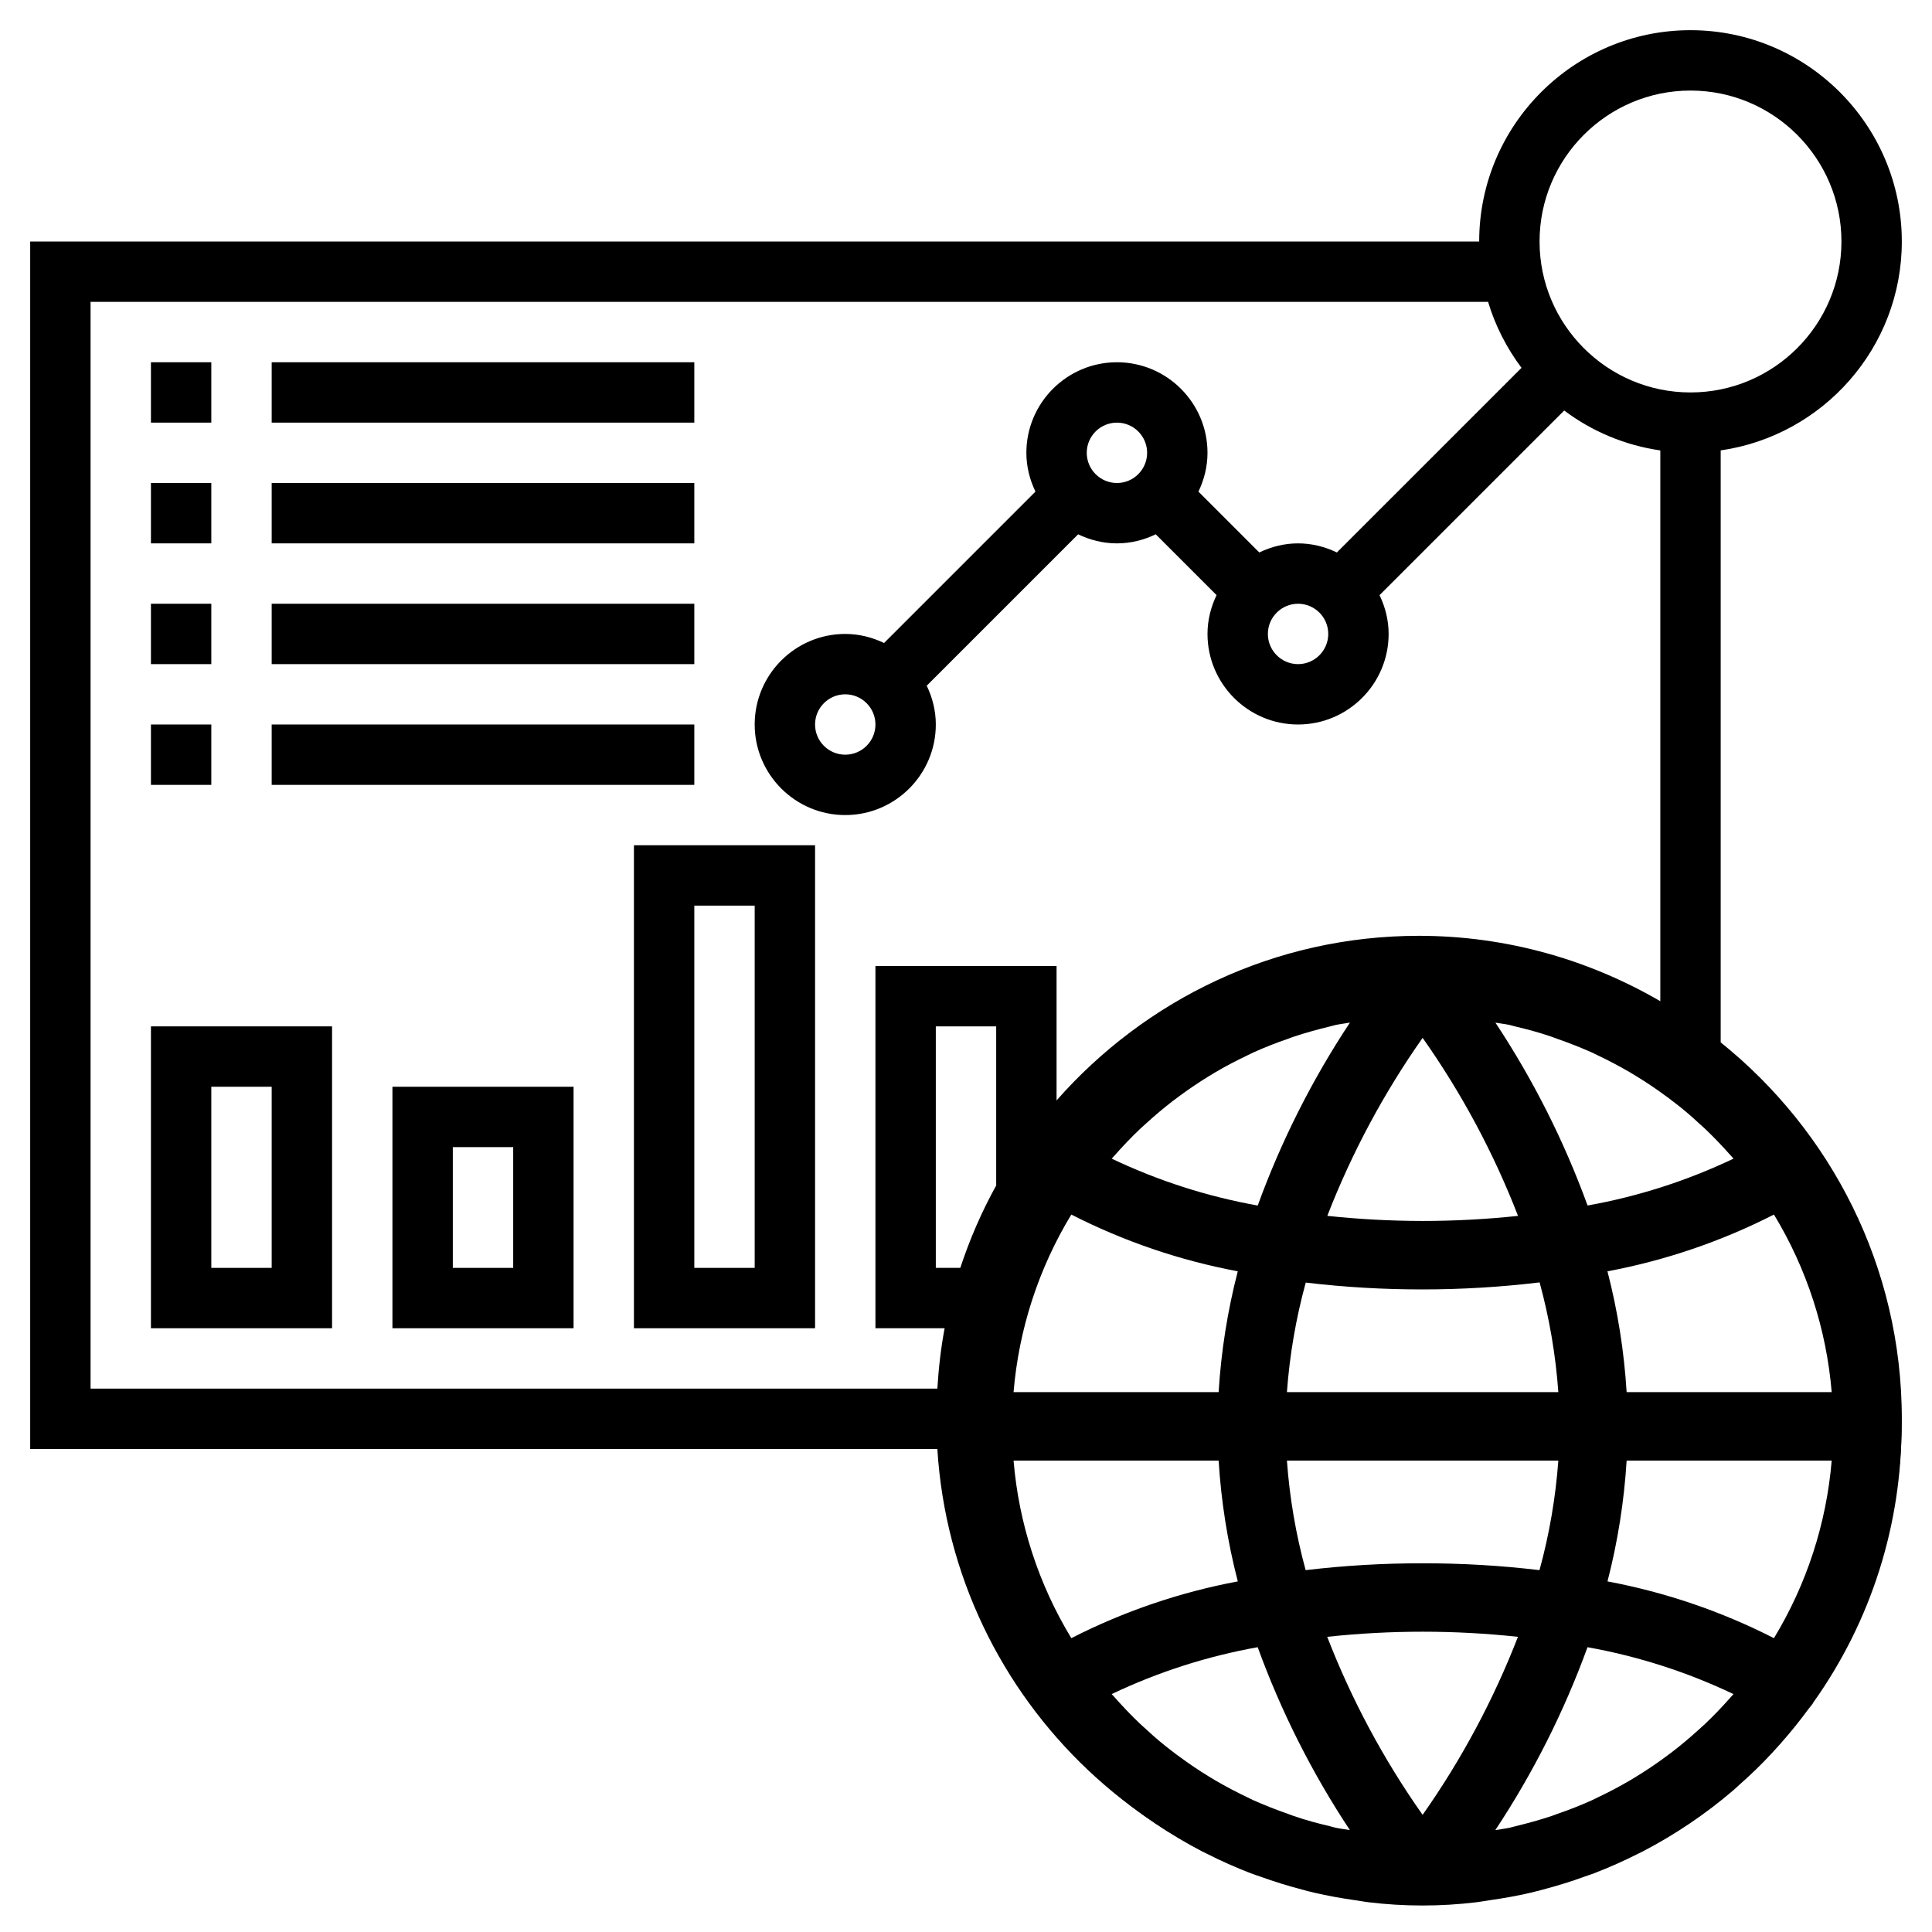 <?xml version="1.0" encoding="utf-8"?>
<!-- Generator: Adobe Illustrator 16.0.0, SVG Export Plug-In . SVG Version: 6.00 Build 0)  -->
<!DOCTYPE svg PUBLIC "-//W3C//DTD SVG 1.1//EN" "http://www.w3.org/Graphics/SVG/1.1/DTD/svg11.dtd">
<svg version="1.1" id="Layer_5" xmlns="http://www.w3.org/2000/svg" xmlns:xlink="http://www.w3.org/1999/xlink" x="0px" y="0px"
	 width="512px" height="512px" viewBox="0 0 512 512" enable-background="new 0 0 512 512" xml:space="preserve">
<g>
	<path d="M456,276.24V119.36c27.096-3.904,48-27.208,48-55.36c0-30.872-25.12-56-56-56c-30.881,0-56,25.128-56,56H8v320h240.408
		c4.159,66.849,59.72,120,127.592,120c70.575,0,128-57.424,128-128C504,335.688,485.224,299.72,456,276.24z M448,24
		c22.056,0,40,17.944,40,40c0,22.057-17.944,40-40,40c-22.057,0-40-17.943-40-40C408,41.944,425.944,24,448,24z M248.408,368H24V80
		H394.36c1.912,6.384,4.952,12.265,8.856,17.48l-48.929,48.928c-3.136-1.504-6.592-2.408-10.288-2.408
		c-3.695,0-7.151,0.904-10.279,2.408l-16.12-16.12c1.496-3.136,2.399-6.592,2.399-10.288c0-13.231-10.768-24-23.999-24
		c-13.232,0-24,10.769-24,24c0,3.696,0.903,7.152,2.407,10.28l-40.119,40.12c-3.137-1.496-6.593-2.4-10.288-2.4
		c-13.232,0-24,10.769-24,24c0,13.232,10.768,24,24,24c13.231,0,24-10.768,24-24c0-3.695-0.904-7.151-2.408-10.279l40.12-40.12
		C288.848,143.096,292.304,144,296,144c3.695,0,7.151-0.903,10.279-2.408l16.12,16.12c-1.496,3.137-2.4,6.593-2.4,10.288
		c0,13.232,10.769,24,24,24C357.232,192,368,181.232,368,168c0-3.695-0.904-7.151-2.408-10.279l48.936-48.929
		c7.32,5.488,16.008,9.208,25.473,10.576v145.96C421.144,254.376,399.327,248,376,248c-38.24,0-72.528,16.944-96,43.624V256h-48v96
		h18.336C249.344,357.224,248.744,362.576,248.408,368z M352,168c0,4.416-3.593,8-8,8c-4.408,0-8-3.584-8-8s3.592-8,8-8
		C348.407,160,352,163.584,352,168z M304,120c0,4.416-3.593,8-8,8c-4.408,0-8-3.584-8-8s3.592-8,8-8
		C300.407,112,304,115.584,304,120z M232,192c0,4.416-3.592,8-8,8s-8-3.584-8-8s3.592-8,8-8S232,187.584,232,192z M248,336v-64h16
		v42.168c-3.832,6.912-7,14.217-9.513,21.832H248z M477.768,422.429c-1.021,3.058-2.697,5.829-4.851,8.162
		c-0.429,0.942-0.92,1.852-1.47,2.722c-0.73,1.915-1.715,3.714-2.919,5.347l0.175,0.101C448.544,468.456,414.512,488,376,488
		c-36.964,0-69.793-18.01-90.197-45.713c-3.296-2.898-5.723-6.742-6.896-11.061c-1.5-1.908-2.702-4.056-3.527-6.372l-0.003,0.002
		C268.16,410.072,264,393.528,264,376c0-58.971,45.845-107.322,103.752-111.571c1.041-0.182,2.104-0.288,3.186-0.315
		c2.082-0.656,4.286-1.015,6.563-1.015c2.703,0,5.307,0.501,7.723,1.411C442.667,269.227,488,317.36,488,376
		C488,392.576,484.276,408.27,477.768,422.429z"/>
	<path d="M40,96h16v16H40V96z"/>
	<path d="M72,96h112v16H72V96z"/>
	<path d="M40,128h16v16H40V128z"/>
	<path d="M72,128h112v16H72V128z"/>
	<path d="M40,160h16v16H40V160z"/>
	<path d="M72,160h112v16H72V160z"/>
	<path d="M40,192h16v16H40V192z"/>
	<path d="M72,192h112v16H72V192z"/>
	<path d="M40,352h48v-80H40V352z M56,288h16v48H56V288z"/>
	<path d="M104,352h48v-64h-48V352z M120,304h16v32h-16V304z"/>
	<path d="M168,352h48V224h-48V352z M184,240h16v96h-16V240z"/>
</g>
<g>
	<g>
		<path d="M480.463,304.703c-0.003-0.083-0.013-0.164-0.027-0.245c-0.316-0.453-0.706-0.844-1.033-1.289
			c-2.371-3.229-4.881-6.338-7.531-9.326c-0.725-0.815-1.451-1.624-2.194-2.422c-2.729-2.921-5.59-5.707-8.583-8.355
			c-0.553-0.49-1.071-0.999-1.624-1.479c-7.378-6.319-15.458-11.774-24.078-16.258c-0.345-0.182-0.709-0.335-1.062-0.516
			c-3.839-1.952-7.776-3.705-11.795-5.253c-0.906-0.327-1.732-0.636-2.594-0.908c-3.575-1.288-7.205-2.417-10.887-3.385
			c-1.089-0.289-2.178-0.589-3.284-0.843c-3.63-0.843-7.259-1.488-10.969-2.015c-1.126-0.163-2.231-0.381-3.366-0.518
			c-9.558-1.161-19.22-1.161-28.777,0c-1.135,0.137-2.241,0.354-3.367,0.518c-3.71,0.526-7.375,1.172-10.969,2.015
			c-1.106,0.253-2.195,0.554-3.284,0.843c-3.706,0.967-7.336,2.095-10.886,3.385c-0.907,0.308-1.734,0.618-2.596,0.908
			c-4.017,1.548-7.955,3.3-11.794,5.253c-0.353,0.181-0.717,0.334-1.062,0.516c-8.648,4.477-16.756,9.932-24.159,16.258
			c-0.554,0.48-1.071,0.989-1.624,1.479c-3.025,2.661-5.885,5.446-8.583,8.355c-0.743,0.798-1.471,1.606-2.194,2.422
			c-2.656,2.981-5.166,6.091-7.53,9.326c-0.328,0.444-0.717,0.836-1.035,1.288c-0.041,0.079-0.079,0.161-0.108,0.245
			c-31.292,43.854-31.292,102.738,0,146.593c0.029,0.083,0.066,0.165,0.108,0.244c0.318,0.453,0.707,0.844,1.035,1.288
			c2.364,3.229,4.874,6.338,7.53,9.327c0.724,0.815,1.451,1.624,2.194,2.422c2.733,2.921,5.595,5.706,8.583,8.355
			c0.553,0.49,1.07,0.998,1.624,1.479c7.377,6.319,15.458,11.775,24.077,16.256c0.345,0.183,0.709,0.336,1.062,0.518
			c3.839,1.952,7.777,3.704,11.795,5.253c0.907,0.327,1.733,0.636,2.596,0.908c3.573,1.289,7.203,2.417,10.886,3.384
			c1.088,0.29,2.177,0.591,3.283,0.844c3.63,0.844,7.258,1.487,10.97,2.015c1.124,0.163,2.23,0.38,3.366,0.517
			c9.557,1.162,19.22,1.162,28.777,0c1.134-0.137,2.24-0.354,3.366-0.517c3.71-0.527,7.376-1.171,10.969-2.015
			c1.106-0.253,2.195-0.554,3.284-0.844c3.714-0.967,7.343-2.095,10.886-3.384c0.909-0.309,1.734-0.618,2.596-0.908
			c4.018-1.549,7.955-3.3,11.795-5.253c0.353-0.182,0.716-0.334,1.062-0.518c8.619-4.48,16.699-9.937,24.077-16.256
			c0.553-0.481,1.071-0.989,1.624-1.479c3.025-2.656,5.885-5.441,8.582-8.355c0.744-0.798,1.472-1.606,2.195-2.422
			c2.655-2.989,5.165-6.098,7.531-9.327c0.326-0.444,0.716-0.835,1.033-1.288c0.042-0.079,0.079-0.161,0.109-0.244
			C511.755,407.44,511.755,348.557,480.463,304.703z M470.113,321.868c8.675,14.29,13.916,30.398,15.304,47.059h-54.343
			c-0.666-10.811-2.367-21.531-5.081-32.017C441.344,334.036,456.202,328.97,470.113,321.868z M400.09,271.634
			c0.509,0.119,0.998,0.282,1.507,0.399c3.247,0.762,6.469,1.634,9.616,2.723c0.482,0.162,0.953,0.353,1.426,0.525
			c3.121,1.089,6.195,2.295,9.207,3.629c0.527,0.246,1.044,0.519,1.57,0.762c2.886,1.374,5.703,2.859,8.456,4.456l1.814,1.098
			c2.611,1.596,5.153,3.305,7.621,5.126c0.635,0.462,1.27,0.906,1.896,1.414c2.418,1.815,4.734,3.76,6.949,5.835
			c0.579,0.526,1.18,1.042,1.75,1.587c2.323,2.205,4.535,4.536,6.679,6.949c0.271,0.317,0.561,0.607,0.833,0.908
			c-12.283,5.854-25.297,10.035-38.693,12.428c-6.206-17.059-14.403-33.327-24.422-48.463
			C397.56,271.235,398.848,271.361,400.09,271.634z M341.047,368.927c0.717-9.816,2.388-19.54,4.99-29.032
			c10.279,1.222,20.623,1.827,30.974,1.814c10.361-0.003,20.714-0.624,31-1.859c2.6,9.507,4.262,19.246,4.962,29.077H341.047z
			 M412.973,387.07c-0.714,9.817-2.386,19.541-4.989,29.033c-10.279-1.222-20.621-1.826-30.973-1.814
			c-10.361-0.012-20.712,0.594-31.002,1.814c-2.595-9.492-4.257-19.216-4.962-29.033H412.973z M377.01,275.047
			c10.325,14.632,18.816,30.477,25.284,47.176c-8.397,0.893-16.838,1.34-25.284,1.343c-8.437-0.01-16.867-0.461-25.257-1.353
			C358.231,305.525,366.711,289.685,377.01,275.047z M295.451,306.129c2.13-2.415,4.354-4.746,6.675-6.951
			c0.572-0.543,1.171-1.062,1.752-1.588c2.238-2.038,4.554-3.981,6.949-5.832c0.626-0.481,1.261-0.907,1.896-1.416
			c2.468-1.814,5.008-3.523,7.622-5.126l1.813-1.098c2.752-1.609,5.572-3.094,8.455-4.455c0.527-0.245,1.045-0.519,1.57-0.762
			c3.014-1.361,6.09-2.568,9.209-3.63c0.472-0.171,0.907-0.362,1.426-0.525c3.146-1.053,6.35-1.925,9.616-2.723
			c0.507-0.117,0.997-0.28,1.515-0.39c1.242-0.273,2.531-0.399,3.791-0.626c-10.023,15.141-18.223,31.41-24.432,48.474
			c-13.395-2.395-26.408-6.574-38.693-12.429C294.888,306.736,295.179,306.446,295.451,306.129z M283.91,321.868
			c13.905,7.101,28.762,12.167,44.11,15.042c-2.711,10.485-4.409,21.207-5.071,32.017h-54.345
			C269.994,352.266,275.234,336.158,283.91,321.868z M283.91,434.13c-8.678-14.289-13.916-30.397-15.306-47.06h54.345
			c0.664,10.813,2.365,21.532,5.08,32.018C312.678,421.962,297.821,427.028,283.91,434.13z M353.931,484.363
			c-0.509-0.118-0.999-0.28-1.507-0.399c-3.247-0.761-6.469-1.633-9.617-2.722c-0.48-0.162-0.951-0.353-1.424-0.525
			c-3.121-1.089-6.196-2.295-9.208-3.629c-0.526-0.246-1.045-0.519-1.569-0.764c-2.887-1.372-5.705-2.857-8.455-4.454l-1.815-1.097
			c-2.612-1.597-5.152-3.306-7.62-5.127c-0.635-0.462-1.27-0.906-1.896-1.414c-2.42-1.815-4.737-3.76-6.949-5.835
			c-0.58-0.526-1.18-1.042-1.751-1.588c-2.323-2.204-4.537-4.535-6.678-6.948c-0.272-0.317-0.563-0.607-0.836-0.908
			c12.285-5.854,25.3-10.034,38.695-12.429c6.205,17.06,14.403,33.328,24.422,48.464
			C356.461,484.762,355.173,484.636,353.931,484.363z M377.01,480.952c-10.324-14.634-18.814-30.478-25.284-47.177
			c16.802-1.808,33.75-1.808,50.552,0l-0.011,0.01C395.791,450.472,387.311,466.312,377.01,480.952z M458.572,449.87
			c-2.133,2.414-4.354,4.745-6.678,6.949c-0.57,0.544-1.171,1.063-1.751,1.588c-2.237,2.044-4.554,3.99-6.949,5.833
			c-0.627,0.48-1.262,0.954-1.896,1.416c-2.467,1.814-5.008,3.523-7.619,5.126l-1.816,1.098c-2.745,1.604-5.563,3.087-8.454,4.455
			c-0.525,0.244-1.044,0.518-1.57,0.763c-3.011,1.359-6.087,2.567-9.209,3.628c-0.471,0.172-0.906,0.363-1.423,0.526
			c-3.148,1.054-6.351,1.925-9.617,2.724c-0.508,0.116-0.998,0.279-1.515,0.389c-1.243,0.273-2.533,0.398-3.793,0.626
			c10.02-15.137,18.218-31.405,24.423-48.464c13.396,2.395,26.408,6.574,38.693,12.429
			C459.134,449.261,458.844,449.552,458.572,449.87z M470.113,434.13c-13.908-7.101-28.763-12.166-44.11-15.042
			c2.71-10.485,4.409-21.206,5.071-32.018h54.343C484.028,403.731,478.787,419.84,470.113,434.13z"/>
	</g>
</g>
</svg>
